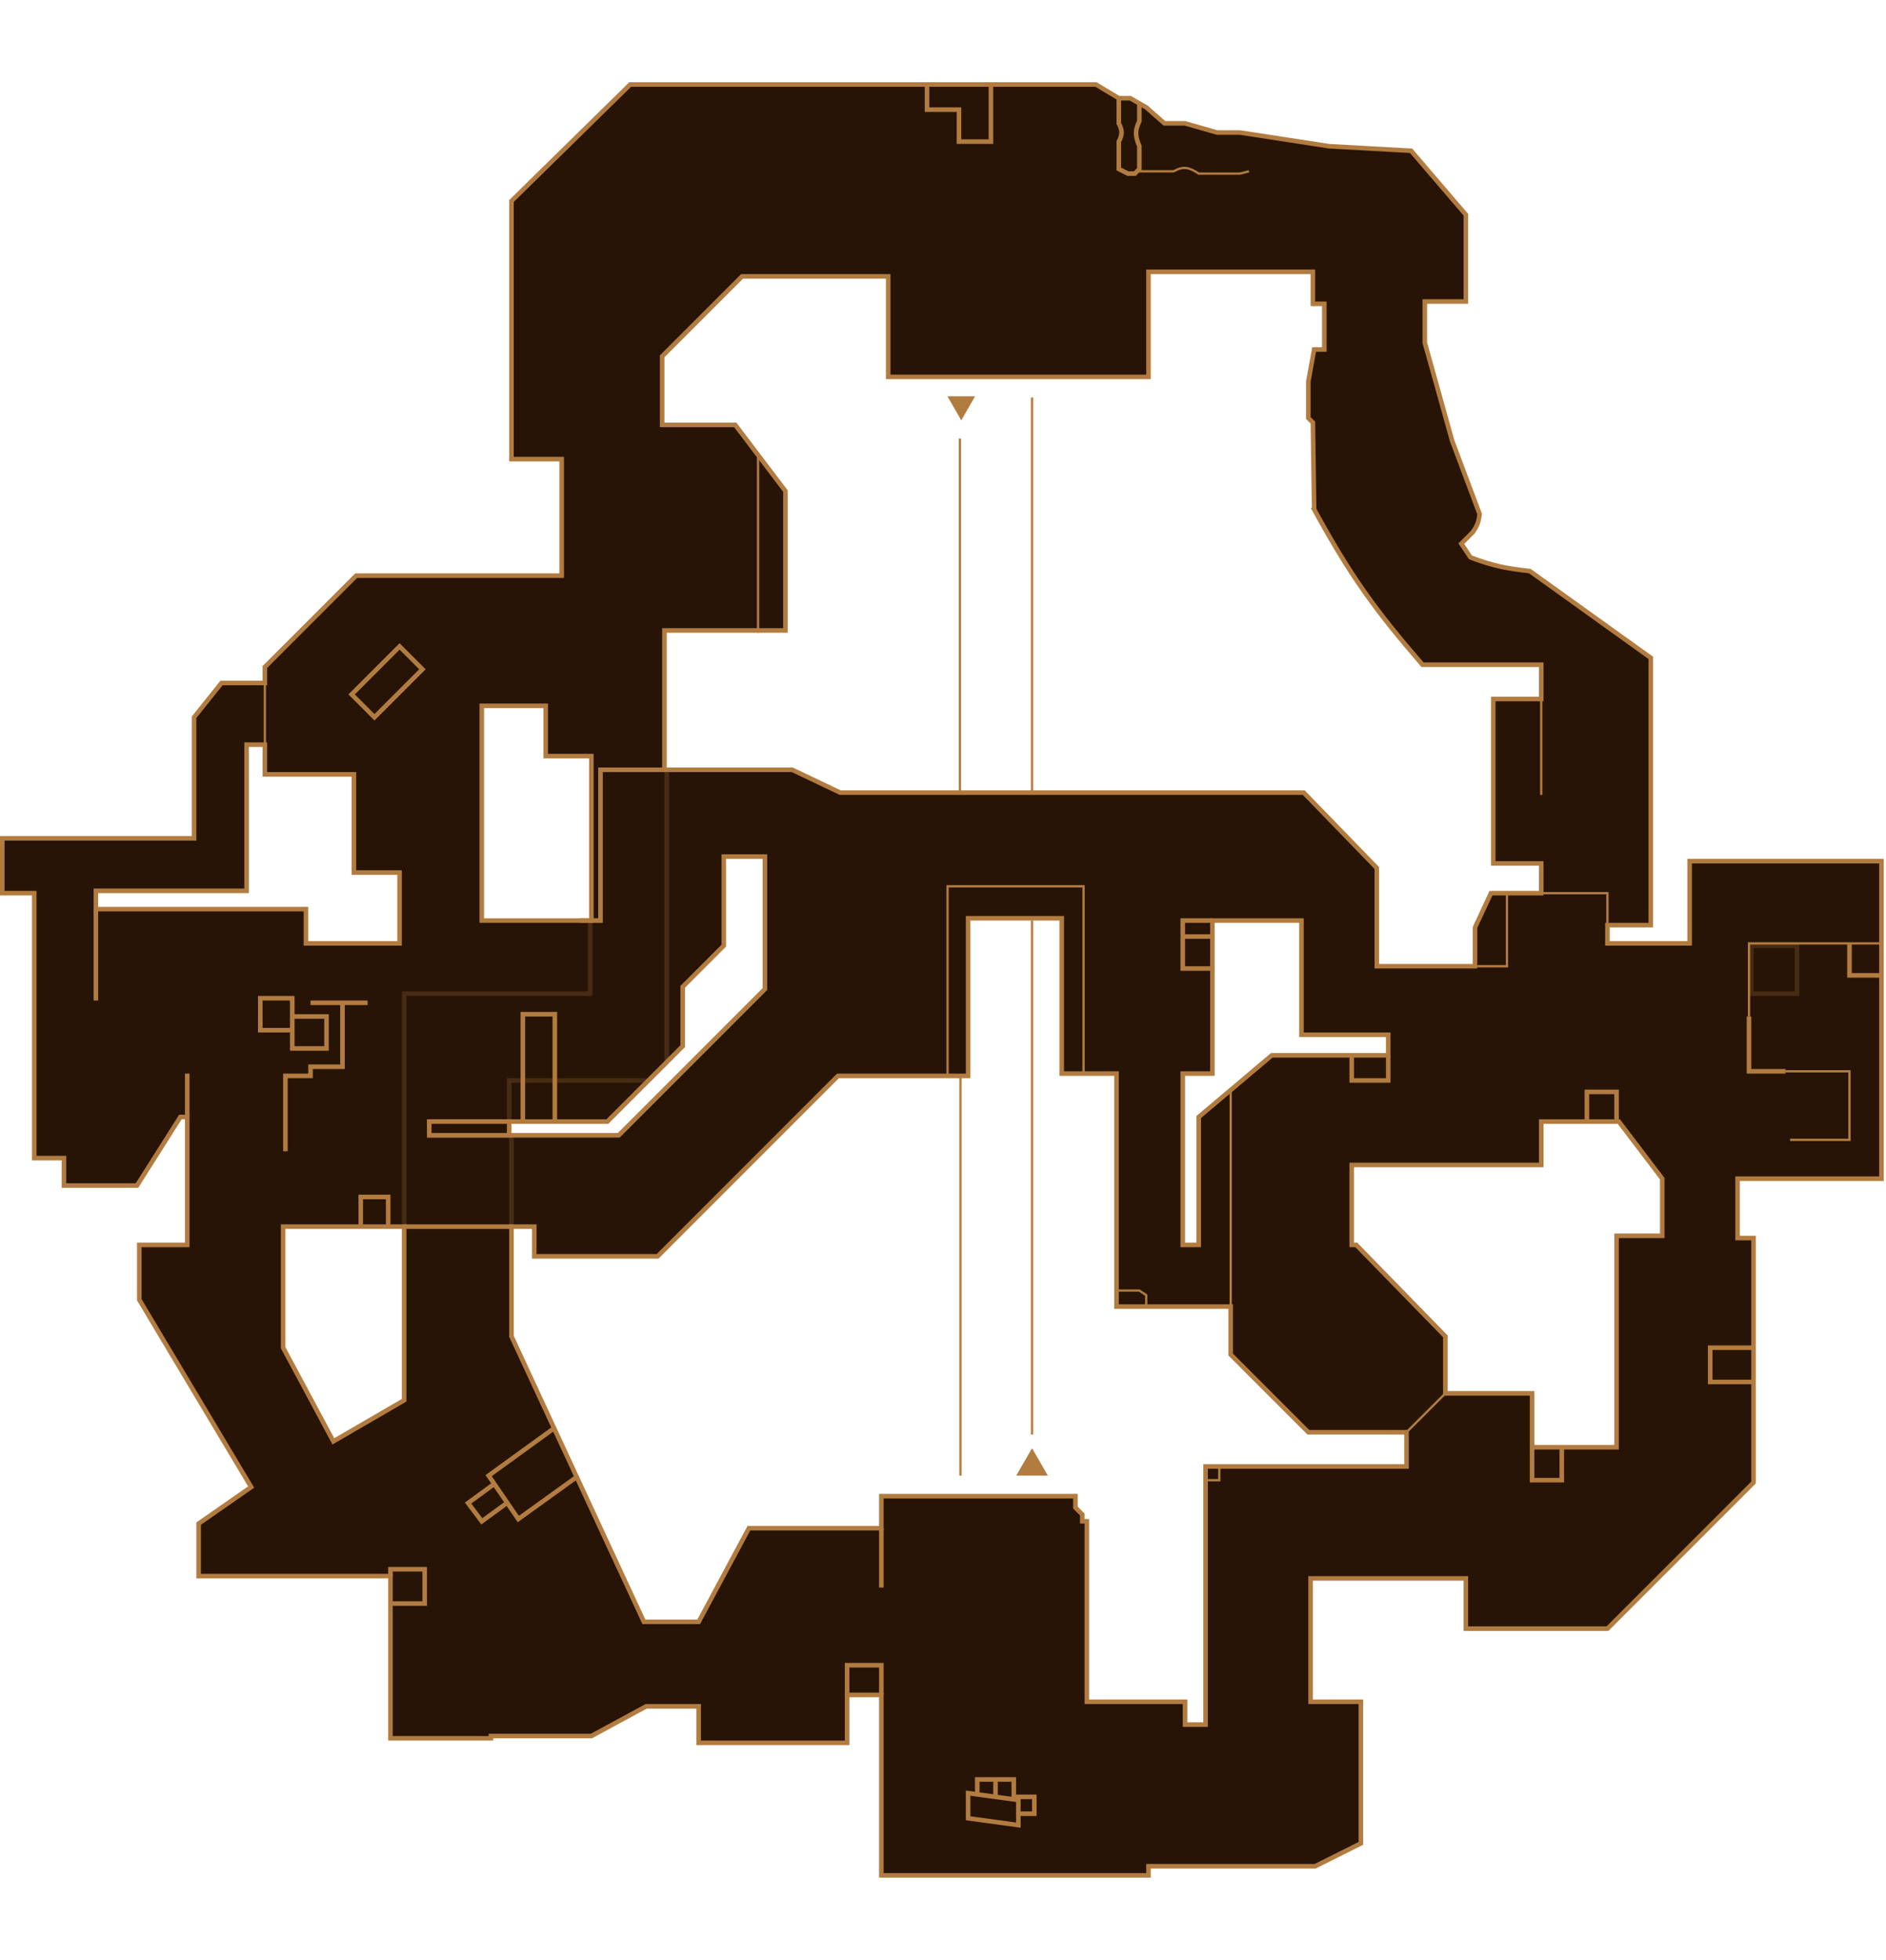 <svg width="413" height="429" viewBox="0 0 413 429" fill="none" xmlns="http://www.w3.org/2000/svg">
<path fill-rule="evenodd" clip-rule="evenodd" d="M43.5 345V333.5L55 325.5L30.5 284.5V272.5H41V244.5H39.5L30 259.5H14V253.5H7.5V195.5H0.5V183.5H42.5V157L48.5 149.5H58V146L78 126H123V100.5H112V44L138 18.5H240L245 21.5H247.5L251 23.5L255 27H259.5L266.5 29H271.5L291 32L309 33L321 47V66H312V75L318 96.5L324 112.5C323.813 114.309 323.436 115.155 322.5 116.5L320 119L322 122C327.11 123.936 329.951 124.438 335 125L361.5 144V202.5H352V206.5H370V188.5H412V258H380.5V271H384V324.5L352 356.5H321V345.5H287V372.5H298V403.5L288 408.5H251.5V410.5H193V371H185.5V381.5H153V373.5H141.5L129.5 380H107.5V380.5H85.5V345H43.5ZM301.5 211.5H323V203L326.5 195.5H337.5V189H327V153H337.5V145.5H311.5C301.053 133.418 295.703 125.999 287.773 111.5L287.5 92.5L286.5 91.5V83.5L287.773 76.5H290V66.5H287.5V59.5H251.5V82.5H194.5V60.5H162.5L145 78V93H161L172 107.5V138H145.5V168.5H173.5L184 173.5H285.5L301.5 190V211.5ZM259 235V272.5H262.5V244.5L278.5 231H304V226.5H285V201.5H265.5V235H259ZM316.5 292.5V305H335.5V316.785H354V270.5H364V258L354.5 245.5H337.5V255H296V272.5H297L316.5 292.5ZM94 245.5H133L149.5 229V216L158.5 207V187.5H167.5V216.5L135.5 248.5H94V245.5ZM73 315.5L62 295V268.5H88.5V306.5L73 315.5ZM112 268.5H117V275H144L183.5 235.5H212V201H232.5V235H244.5V286H269.5V296.5L286.5 313.5H308V321H264V377.5H259.5V372.5H238V333H237V331.5L235.5 330V327.5H193V334.5H164L153 355H141L112 292.5V268.5ZM105.5 154.5V201.5H129.5V165.5H119.5V154.5H105.5ZM67 199H21V195H54V163H58V169.5H77.5V191H87.5V206.5H67V199Z" fill="#271406"/>
<path d="M43.5 333.5L43.215 333.09L43 333.239V333.5H43.5ZM43.5 345H43V345.5H43.5V345ZM55 325.5L55.285 325.91L55.669 325.644L55.429 325.244L55 325.5ZM30.5 284.5H30V284.638L30.071 284.756L30.5 284.5ZM30.5 272.5V272H30V272.5H30.5ZM41 272.5V273H41.5V272.5H41ZM41 244.5H41.5V244H41V244.5ZM39.5 244.5V244H39.225L39.078 244.232L39.5 244.5ZM30 259.5V260H30.275L30.422 259.768L30 259.5ZM14 259.5H13.5V260H14V259.5ZM14 253.5H14.5V253H14V253.5ZM7.5 253.5H7V254H7.5V253.5ZM7.5 195.5H8V195H7.5V195.5ZM0.5 195.5H0V196H0.5V195.5ZM0.5 183.5V183H0V183.5H0.5ZM42.5 183.5V184H43V183.5H42.5ZM42.5 157L42.11 156.688L42 156.825V157H42.5ZM48.5 149.5V149H48.26L48.11 149.188L48.5 149.5ZM58 149.5V150H58.5V149.5H58ZM58 146L57.646 145.646L57.5 145.793V146H58ZM78 126V125.5H77.793L77.646 125.646L78 126ZM123 126V126.5H123.5V126H123ZM123 100.5H123.5V100H123V100.5ZM112 100.5H111.5V101H112V100.5ZM112 44L111.65 43.643L111.5 43.79V44H112ZM138 18.5V18H137.796L137.65 18.143L138 18.5ZM240 18.5L240.257 18.071L240.138 18H240V18.5ZM245 21.5L244.743 21.929L244.862 22H245V21.5ZM247.5 21.5L247.748 21.066L247.633 21H247.5V21.5ZM251 23.5L251.329 23.124L251.292 23.091L251.248 23.066L251 23.5ZM255 27L254.671 27.376L254.812 27.5H255V27ZM259.5 27L259.637 26.519L259.57 26.5H259.5V27ZM266.5 29L266.363 29.481L266.43 29.5H266.5V29ZM271.5 29L271.576 28.506L271.538 28.5H271.5V29ZM291 32L290.924 32.494L290.948 32.498L290.972 32.499L291 32ZM309 33L309.38 32.675L309.241 32.513L309.028 32.501L309 33ZM321 47H321.5V46.815L321.38 46.675L321 47ZM321 66V66.5H321.5V66H321ZM312 66V65.5H311.5V66H312ZM312 75H311.5V75.069L311.518 75.134L312 75ZM318 96.5L317.518 96.634L317.524 96.655L317.532 96.676L318 96.5ZM324 112.5L324.497 112.551L324.509 112.435L324.468 112.324L324 112.5ZM322.5 116.5L322.854 116.854L322.885 116.822L322.91 116.786L322.5 116.5ZM320 119L319.646 118.646L319.357 118.936L319.584 119.277L320 119ZM322 122L321.584 122.277L321.673 122.411L321.823 122.468L322 122ZM335 125L335.291 124.594L335.185 124.518L335.055 124.503L335 125ZM361.5 144H362V143.743L361.791 143.594L361.5 144ZM361.5 202.5V203H362V202.5H361.5ZM352 202.5V202H351.5V202.5H352ZM352 206.5H351.5V207H352V206.5ZM370 206.5V207H370.5V206.5H370ZM370 188.5V188H369.5V188.5H370ZM412 188.5H412.5V188H412V188.5ZM412 258V258.5H412.5V258H412ZM380.5 258V257.5H380V258H380.5ZM380.5 271H380V271.5H380.5V271ZM384 271H384.5V270.5H384V271ZM384 324.5L384.354 324.854L384.5 324.707V324.5H384ZM352 356.5V357H352.207L352.354 356.854L352 356.5ZM321 356.5H320.5V357H321V356.5ZM321 345.5H321.5V345H321V345.5ZM287 345.5V345H286.5V345.5H287ZM287 372.5H286.5V373H287V372.5ZM298 372.5H298.5V372H298V372.5ZM298 403.5L298.224 403.947L298.5 403.809V403.5H298ZM288 408.5V409H288.118L288.224 408.947L288 408.5ZM251.5 408.5V408H251V408.5H251.5ZM251.5 410.5V411H252V410.5H251.5ZM193 410.5H192.5V411H193V410.5ZM193 371H193.5V370.5H193V371ZM185.5 371V370.5H185V371H185.5ZM185.5 381.5V382H186V381.5H185.5ZM153 381.5H152.5V382H153V381.5ZM153 373.5H153.5V373H153V373.5ZM141.5 373.5V373H141.373L141.262 373.06L141.5 373.5ZM129.5 380V380.5H129.627L129.738 380.44L129.5 380ZM107.5 380V379.5H107V380H107.5ZM107.5 380.5V381H108V380.5H107.5ZM85.5 380.5H85V381H85.5V380.5ZM85.5 345H86V344.5H85.5V345ZM323 211.5V212H323.5V211.5H323ZM301.5 211.5H301V212H301.5V211.5ZM323 203L322.547 202.789L322.5 202.889V203H323ZM326.5 195.5V195H326.182L326.047 195.289L326.5 195.5ZM337.5 195.5V196H338V195.5H337.5ZM337.5 189H338V188.5H337.5V189ZM327 189H326.5V189.5H327V189ZM327 153V152.5H326.5V153H327ZM337.5 153V153.5H338V153H337.5ZM337.5 145.5H338V145H337.5V145.5ZM311.5 145.5L311.122 145.827L311.271 146H311.5V145.5ZM287.773 111.5L287.273 111.507L287.275 111.631L287.334 111.74L287.773 111.5ZM287.5 92.5L288 92.493L287.997 92.29L287.854 92.146L287.5 92.5ZM286.5 91.5H286V91.707L286.146 91.854L286.5 91.5ZM286.5 83.5L286.008 83.41L286 83.455V83.5H286.5ZM287.773 76.5V76H287.356L287.281 76.41L287.773 76.5ZM290 76.5V77H290.5V76.5H290ZM290 66.5H290.5V66H290V66.5ZM287.5 66.5H287V67H287.5V66.5ZM287.5 59.5H288V59H287.5V59.5ZM251.5 59.5V59H251V59.5H251.5ZM251.5 82.5V83H252V82.5H251.5ZM194.5 82.5H194V83H194.5V82.5ZM194.5 60.5H195V60H194.5V60.5ZM162.5 60.5V60H162.293L162.146 60.146L162.5 60.5ZM145 78L144.646 77.646L144.5 77.793V78H145ZM145 93H144.5V93.5H145V93ZM161 93L161.398 92.698L161.248 92.5H161V93ZM172 107.5H172.5V107.332L172.398 107.198L172 107.5ZM172 138V138.5H172.5V138H172ZM145.5 138V137.5H145V138H145.5ZM145.5 168.5H145V169H145.5V168.5ZM173.5 168.5L173.715 168.049L173.613 168H173.5V168.5ZM184 173.5L183.785 173.951L183.887 174H184V173.5ZM285.5 173.5L285.859 173.152L285.712 173H285.5V173.5ZM301.5 190H302V189.797L301.859 189.652L301.5 190ZM259 272.5H258.5V273H259V272.5ZM259 235V234.5H258.5V235H259ZM262.5 272.5V273H263V272.5H262.5ZM262.5 244.5L262.178 244.118L262 244.268V244.5H262.5ZM278.5 231V230.5H278.317L278.178 230.618L278.5 231ZM304 231V231.5H304.5V231H304ZM304 226.5H304.5V226H304V226.5ZM285 226.5H284.5V227H285V226.5ZM285 201.5H285.5V201H285V201.5ZM265.5 201.5V201H265V201.5H265.5ZM265.5 235V235.5H266V235H265.5ZM316.5 305H316V305.5H316.5V305ZM316.5 292.5H317V292.297L316.858 292.151L316.5 292.5ZM335.5 305H336V304.5H335.5V305ZM335.5 316.785H335V317.285H335.5V316.785ZM354 316.785V317.285H354.5V316.785H354ZM354 270.5V270H353.5V270.5H354ZM364 270.5V271H364.5V270.5H364ZM364 258H364.5V257.832L364.398 257.697L364 258ZM354.5 245.5L354.898 245.197L354.748 245H354.5V245.5ZM337.5 245.5V245H337V245.5H337.5ZM337.5 255V255.5H338V255H337.5ZM296 255V254.5H295.5V255H296ZM296 272.5H295.5V273H296V272.5ZM297 272.5L297.358 272.151L297.211 272H297V272.5ZM133 245.5V246H133.207L133.354 245.854L133 245.5ZM94 245.5V245H93.5V245.5H94ZM149.5 229L149.854 229.354L150 229.207V229H149.5ZM149.5 216L149.146 215.646L149 215.793V216H149.5ZM158.5 207L158.854 207.354L159 207.207V207H158.5ZM158.5 187.5V187H158V187.5H158.5ZM167.5 187.5H168V187H167.5V187.5ZM167.5 216.5L167.854 216.854L168 216.707V216.5H167.5ZM135.5 248.5V249H135.707L135.854 248.854L135.5 248.5ZM94 248.5H93.5V249H94V248.5ZM62 295H61.5V295.126L61.559 295.236L62 295ZM73 315.5L72.559 315.736L72.804 316.192L73.251 315.932L73 315.5ZM62 268.5V268H61.5V268.5H62ZM88.5 268.5H89V268H88.5V268.5ZM88.5 306.5L88.751 306.932L89 306.788V306.5H88.5ZM117 268.5H117.5V268H117V268.5ZM112 268.5V268H111.5V268.5H112ZM117 275H116.5V275.5H117V275ZM144 275V275.5H144.207L144.354 275.354L144 275ZM183.5 235.5V235H183.293L183.146 235.146L183.5 235.5ZM212 235.5V236H212.5V235.5H212ZM212 201V200.5H211.5V201H212ZM232.5 201H233V200.5H232.5V201ZM232.5 235H232V235.5H232.5V235ZM244.5 235H245V234.5H244.5V235ZM244.5 286H244V286.5H244.5V286ZM269.5 286H270V285.5H269.5V286ZM269.5 296.5H269V296.707L269.146 296.854L269.5 296.5ZM286.5 313.5L286.146 313.854L286.293 314H286.5V313.5ZM308 313.5H308.5V313H308V313.5ZM308 321V321.5H308.5V321H308ZM264 321V320.5H263.5V321H264ZM264 377.5V378H264.5V377.5H264ZM259.5 377.5H259V378H259.5V377.5ZM259.5 372.5H260V372H259.5V372.5ZM238 372.5H237.5V373H238V372.5ZM238 333H238.5V332.5H238V333ZM237 333H236.5V333.5H237V333ZM237 331.5H237.5V331.293L237.354 331.146L237 331.5ZM235.5 330H235V330.207L235.146 330.354L235.5 330ZM235.5 327.5H236V327H235.5V327.5ZM193 327.5V327H192.5V327.5H193ZM193 334.5V335H193.5V334.5H193ZM164 334.5V334H163.701L163.559 334.264L164 334.5ZM153 355V355.5H153.299L153.441 355.236L153 355ZM141 355L140.546 355.21L140.681 355.5H141V355ZM112 292.5H111.5V292.61L111.546 292.71L112 292.5ZM105.5 201.5H105V202H105.5V201.5ZM105.5 154.5V154H105V154.5H105.5ZM129.5 201.5V202H130V201.5H129.5ZM129.5 165.5H130V165H129.5V165.5ZM119.5 165.5H119V166H119.5V165.5ZM119.5 154.5H120V154H119.5V154.5ZM21 199H20.5V199.5H21V199ZM67 199H67.5V198.5H67V199ZM21 195V194.5H20.5V195H21ZM54 195V195.5H54.5V195H54ZM54 163V162.5H53.5V163H54ZM58 163H58.5V162.5H58V163ZM58 169.5H57.5V170H58V169.5ZM77.5 169.5H78V169H77.5V169.5ZM77.5 191H77V191.5H77.5V191ZM87.5 191H88V190.5H87.5V191ZM87.5 206.5V207H88V206.5H87.5ZM67 206.5H66.5V207H67V206.5ZM43 333.5V345H44V333.5H43ZM54.715 325.09L43.215 333.09L43.785 333.91L55.285 325.91L54.715 325.09ZM30.071 284.756L54.571 325.756L55.429 325.244L30.929 284.244L30.071 284.756ZM30 272.5V284.5H31V272.5H30ZM41 272H30.5V273H41V272ZM40.5 244.5V272.5H41.5V244.5H40.5ZM39.5 245H41V244H39.5V245ZM30.422 259.768L39.922 244.768L39.078 244.232L29.578 259.232L30.422 259.768ZM14 260H30V259H14V260ZM13.5 253.5V259.5H14.5V253.5H13.5ZM7.5 254H14V253H7.5V254ZM7 195.5V253.5H8V195.5H7ZM0.5 196H7.5V195H0.5V196ZM0 183.5V195.5H1V183.5H0ZM42.5 183H0.5V184H42.5V183ZM42 157V183.5H43V157H42ZM48.11 149.188L42.11 156.688L42.89 157.312L48.89 149.812L48.11 149.188ZM58 149H48.5V150H58V149ZM57.5 146V149.5H58.5V146H57.5ZM77.646 125.646L57.646 145.646L58.354 146.354L78.354 126.354L77.646 125.646ZM123 125.5H78V126.5H123V125.5ZM122.5 100.5V126H123.5V100.5H122.5ZM112 101H123V100H112V101ZM111.5 44V100.5H112.5V44H111.5ZM137.65 18.143L111.65 43.643L112.35 44.357L138.35 18.857L137.65 18.143ZM240 18H138V19H240V18ZM245.257 21.071L240.257 18.071L239.743 18.929L244.743 21.929L245.257 21.071ZM247.5 21H245V22H247.5V21ZM251.248 23.066L247.748 21.066L247.252 21.934L250.752 23.934L251.248 23.066ZM255.329 26.624L251.329 23.124L250.671 23.876L254.671 27.376L255.329 26.624ZM259.5 26.5H255V27.5H259.5V26.5ZM266.637 28.519L259.637 26.519L259.363 27.481L266.363 29.481L266.637 28.519ZM271.5 28.5H266.5V29.5H271.5V28.5ZM291.076 31.506L271.576 28.506L271.424 29.494L290.924 32.494L291.076 31.506ZM309.028 32.501L291.028 31.501L290.972 32.499L308.972 33.499L309.028 32.501ZM321.38 46.675L309.38 32.675L308.62 33.325L320.62 47.325L321.38 46.675ZM321.5 66V47H320.5V66H321.5ZM312 66.5H321V65.5H312V66.5ZM312.5 75V66H311.5V75H312.5ZM318.482 96.366L312.482 74.866L311.518 75.134L317.518 96.634L318.482 96.366ZM324.468 112.324L318.468 96.324L317.532 96.676L323.532 112.676L324.468 112.324ZM322.91 116.786C323.388 116.1 323.742 115.514 323.997 114.855C324.253 114.193 324.401 113.482 324.497 112.551L323.503 112.449C323.412 113.327 323.278 113.943 323.065 114.493C322.851 115.045 322.549 115.555 322.09 116.214L322.91 116.786ZM320.354 119.354L322.854 116.854L322.146 116.146L319.646 118.646L320.354 119.354ZM322.416 121.723L320.416 118.723L319.584 119.277L321.584 122.277L322.416 121.723ZM335.055 124.503C330.034 123.944 327.237 123.449 322.177 121.532L321.823 122.468C326.983 124.423 329.867 124.932 334.945 125.497L335.055 124.503ZM361.791 143.594L335.291 124.594L334.709 125.406L361.209 144.406L361.791 143.594ZM362 202.5V144H361V202.5H362ZM352 203H361.5V202H352V203ZM352.5 206.5V202.5H351.5V206.5H352.5ZM370 206H352V207H370V206ZM369.5 188.5V206.5H370.5V188.5H369.5ZM412 188H370V189H412V188ZM412.5 258V188.5H411.5V258H412.5ZM380.5 258.5H412V257.5H380.5V258.5ZM381 271V258H380V271H381ZM384 270.5H380.5V271.5H384V270.5ZM384.5 324.5V271H383.5V324.5H384.5ZM352.354 356.854L384.354 324.854L383.646 324.146L351.646 356.146L352.354 356.854ZM321 357H352V356H321V357ZM320.5 345.5V356.5H321.5V345.5H320.5ZM287 346H321V345H287V346ZM287.5 372.5V345.5H286.5V372.5H287.5ZM298 372H287V373H298V372ZM298.5 403.5V372.5H297.5V403.5H298.5ZM288.224 408.947L298.224 403.947L297.776 403.053L287.776 408.053L288.224 408.947ZM251.5 409H288V408H251.5V409ZM252 410.5V408.5H251V410.5H252ZM193 411H251.5V410H193V411ZM192.5 371V410.5H193.5V371H192.5ZM185.5 371.5H193V370.5H185.5V371.5ZM186 381.5V371H185V381.5H186ZM153 382H185.5V381H153V382ZM152.5 373.5V381.5H153.5V373.5H152.5ZM141.5 374H153V373H141.5V374ZM129.738 380.44L141.738 373.94L141.262 373.06L129.262 379.56L129.738 380.44ZM107.5 380.5H129.5V379.5H107.5V380.5ZM108 380.5V380H107V380.5H108ZM85.5 381H107.5V380H85.5V381ZM85 345V380.5H86V345H85ZM43.5 345.5H85.5V344.5H43.5V345.5ZM323 211H301.5V212H323V211ZM322.5 203V211.5H323.5V203H322.5ZM326.047 195.289L322.547 202.789L323.453 203.211L326.953 195.711L326.047 195.289ZM337.5 195H326.5V196H337.5V195ZM337 189V195.5H338V189H337ZM327 189.5H337.5V188.5H327V189.5ZM326.5 153V189H327.5V153H326.5ZM337.5 152.5H327V153.5H337.5V152.5ZM337 145.5V153H338V145.5H337ZM311.5 146H337.5V145H311.5V146ZM287.334 111.74C295.283 126.273 300.654 133.721 311.122 145.827L311.878 145.173C301.452 133.115 296.122 125.725 288.212 111.26L287.334 111.74ZM287 92.507L287.273 111.507L288.273 111.493L288 92.493L287 92.507ZM286.146 91.854L287.146 92.854L287.854 92.146L286.854 91.146L286.146 91.854ZM286 83.5V91.5H287V83.5H286ZM287.281 76.41L286.008 83.41L286.992 83.59L288.265 76.59L287.281 76.41ZM290 76H287.773V77H290V76ZM289.5 66.5V76.5H290.5V66.5H289.5ZM287.5 67H290V66H287.5V67ZM287 59.5V66.5H288V59.5H287ZM251.5 60H287.5V59H251.5V60ZM252 82.5V59.5H251V82.5H252ZM194.5 83H251.5V82H194.5V83ZM194 60.5V82.5H195V60.5H194ZM162.5 61H194.5V60H162.5V61ZM145.354 78.354L162.854 60.854L162.146 60.146L144.646 77.646L145.354 78.354ZM145.5 93V78H144.5V93H145.5ZM161 92.5H145V93.5H161V92.5ZM172.398 107.198L161.398 92.698L160.602 93.302L171.602 107.802L172.398 107.198ZM172.5 138V107.5H171.5V138H172.5ZM145.5 138.5H172V137.5H145.5V138.5ZM146 168.5V138H145V168.5H146ZM173.5 168H145.5V169H173.5V168ZM184.215 173.049L173.715 168.049L173.285 168.951L183.785 173.951L184.215 173.049ZM285.5 173H184V174H285.5V173ZM301.859 189.652L285.859 173.152L285.141 173.848L301.141 190.348L301.859 189.652ZM302 211.5V190H301V211.5H302ZM259.5 272.5V235H258.5V272.5H259.5ZM262.5 272H259V273H262.5V272ZM262 244.5V272.5H263V244.5H262ZM278.178 230.618L262.178 244.118L262.822 244.882L278.822 231.382L278.178 230.618ZM304 230.5H278.5V231.5H304V230.5ZM303.5 226.5V231H304.5V226.5H303.5ZM285 227H304V226H285V227ZM284.5 201.5V226.5H285.5V201.5H284.5ZM265.5 202H285V201H265.5V202ZM266 235V201.5H265V235H266ZM259 235.5H265.5V234.5H259V235.5ZM317 305V292.5H316V305H317ZM335.5 304.5H316.5V305.5H335.5V304.5ZM336 316.785V305H335V316.785H336ZM354 316.285H335.5V317.285H354V316.285ZM353.5 270.5V316.785H354.5V270.5H353.5ZM364 270H354V271H364V270ZM363.5 258V270.5H364.5V258H363.5ZM354.102 245.803L363.602 258.303L364.398 257.697L354.898 245.197L354.102 245.803ZM337.5 246H354.5V245H337.5V246ZM338 255V245.5H337V255H338ZM296 255.5H337.5V254.5H296V255.5ZM296.5 272.5V255H295.5V272.5H296.5ZM297 272H296V273H297V272ZM316.858 292.151L297.358 272.151L296.642 272.849L316.142 292.849L316.858 292.151ZM133 245H94V246H133V245ZM149.146 228.646L132.646 245.146L133.354 245.854L149.854 229.354L149.146 228.646ZM149 216V229H150V216H149ZM158.146 206.646L149.146 215.646L149.854 216.354L158.854 207.354L158.146 206.646ZM158 187.5V207H159V187.5H158ZM167.5 187H158.5V188H167.5V187ZM168 216.5V187.5H167V216.5H168ZM135.854 248.854L167.854 216.854L167.146 216.146L135.146 248.146L135.854 248.854ZM94 249H135.5V248H94V249ZM93.5 245.5V248.5H94.5V245.5H93.5ZM61.559 295.236L72.559 315.736L73.441 315.264L62.441 294.764L61.559 295.236ZM61.5 268.5V295H62.5V268.5H61.5ZM88.5 268H62V269H88.5V268ZM89 306.5V268.5H88V306.5H89ZM73.251 315.932L88.751 306.932L88.249 306.068L72.749 315.068L73.251 315.932ZM117 268H112V269H117V268ZM117.5 275V268.5H116.5V275H117.5ZM144 274.5H117V275.5H144V274.5ZM183.146 235.146L143.646 274.646L144.354 275.354L183.854 235.854L183.146 235.146ZM212 235H183.5V236H212V235ZM211.5 201V235.5H212.5V201H211.5ZM232.5 200.5H212V201.5H232.5V200.5ZM233 235V201H232V235H233ZM244.5 234.5H232.5V235.5H244.5V234.5ZM245 286V235H244V286H245ZM269.5 285.5H244.5V286.5H269.5V285.5ZM270 296.5V286H269V296.5H270ZM286.854 313.146L269.854 296.146L269.146 296.854L286.146 313.854L286.854 313.146ZM308 313H286.5V314H308V313ZM308.5 321V313.5H307.5V321H308.5ZM264 321.5H308V320.5H264V321.5ZM264.5 377.5V321H263.5V377.5H264.5ZM259.5 378H264V377H259.5V378ZM259 372.5V377.5H260V372.5H259ZM238 373H259.5V372H238V373ZM237.5 333V372.5H238.5V333H237.5ZM237 333.5H238V332.5H237V333.5ZM236.5 331.5V333H237.5V331.5H236.5ZM235.146 330.354L236.646 331.854L237.354 331.146L235.854 329.646L235.146 330.354ZM235 327.5V330H236V327.5H235ZM193 328H235.5V327H193V328ZM193.5 334.5V327.5H192.5V334.5H193.5ZM164 335H193V334H164V335ZM153.441 355.236L164.441 334.736L163.559 334.264L152.559 354.764L153.441 355.236ZM141 355.5H153V354.5H141V355.5ZM111.546 292.71L140.546 355.21L141.454 354.79L112.454 292.29L111.546 292.71ZM111.5 268.5V292.5H112.5V268.5H111.5ZM106 201.5V154.5H105V201.5H106ZM129.5 201H105.5V202H129.5V201ZM129 165.5V201.5H130V165.5H129ZM119.5 166H129.5V165H119.5V166ZM119 154.5V165.5H120V154.5H119ZM105.5 155H119.5V154H105.5V155ZM21 199.5H67V198.5H21V199.5ZM20.5 195V199H21.5V195H20.5ZM54 194.5H21V195.5H54V194.5ZM53.5 163V195H54.5V163H53.5ZM58 162.5H54V163.5H58V162.5ZM58.5 169.5V163H57.5V169.5H58.5ZM77.5 169H58V170H77.5V169ZM78 191V169.5H77V191H78ZM87.5 190.5H77.5V191.5H87.5V190.5ZM88 206.5V191H87V206.5H88ZM67 207H87.5V206H67V207ZM66.5 199V206.5H67.5V199H66.5ZM288.212 111.26C288.121 111.095 288.03 110.928 287.939 110.761L287.061 111.239C287.152 111.407 287.244 111.574 287.334 111.74L288.212 111.26Z" fill="#B27C40"/>
<path d="M249 37.5H257C259.197 36.283 260.395 36.643 262.5 38H271.5L273.5 37.5" stroke="#B27C40" stroke-width="0.5"/>
<path d="M62.5 252V235.5H68V233.5H75V219.5M75 219.5H68M75 219.5H80.5" stroke="#B27C40"/>
<path d="M335.5 317V324H342V317M384 295H374.5V302.5H384M77 152L87.5 141.5L92.5 146.5L82 157L77 152Z" stroke="#B27C40"/>
<path d="M88.5 268.5H112" stroke="#B27C40"/>
<path d="M111.5 248.5V245.5H94V248.5H111.5Z" fill="#271406" stroke="#B27C40"/>
<path d="M79 268.5V262H85V268.5M41 244.5V235M64 225.5H57V218.5H64V222.5M64 225.5V222.5M64 225.5V229.5H71.5V222.5H64M114.5 245.5V222H121.5V245.5M146 168.5H131.5V201.5H127M265.5 201.5H259V205M265.5 212H259V205M265.5 205H259" stroke="#B27C40"/>
<path d="M296 231V236.5H304V231M347.5 245.5V239H354V245.5M121.5 312.5L107 323L108.239 324.811M126 323.5L113.5 332.5L108.239 324.811M111 329L105.5 333L102.5 329L108.239 324.811" stroke="#B27C40"/>
<path d="M85.5 345V343.5H93V351H85.5M185.5 371V364.5H193V371M193 334.5V347.5M214 392.773L212 392.5V398L223 399.5V397M214 392.773V389.5H218M214 392.773L218 393.318M218 389.5V393.318M218 389.5H222V393.864M218 393.318L222 393.864M222 393.864L223 394V394.5M223 397H226.5V393.318H223V394.5M223 397V394.5" stroke="#B27C40"/>
<path d="M210.5 92L207.469 86.75H213.531L210.5 92Z" fill="#B27C40"/>
<path d="M226 317L229.464 323H222.536L226 317Z" fill="#B27C40"/>
<path d="M210.197 96V173.5M226 87V173.5M226 201.5V314M210.318 235.5V323" stroke="#B27C40" stroke-width="0.5"/>
<path d="M207.5 235.5V194H237.276V235M269.5 238.5V286M244.5 282.5H249.5L251 283.5V286M307.5 314L317 304.5M267 321V324H264M323.5 211.5H330V195.5M337.5 195.5H352V202.5M337.5 174V153" stroke="#B27C40" stroke-width="0.5"/>
<path d="M58 149.5V163M166 138.5V99.731M392 249.5H405V234.5H391M383 222.5V206.5H412" stroke="#B27C40" stroke-width="0.5"/>
<path d="M383 222.5V234.5H391" stroke="#B27C40"/>
<path d="M405 206.5V213.5H412M203 18.5V24H210V31H217V18.5M245 21.5V27C245.836 28.627 245.759 29.497 245 31V37L247 38H248.5L249.5 37V32C248.434 29.499 248.65 28.366 249.5 26.5V22.5" stroke="#B27C40"/>
<path d="M21 219V209V199" stroke="#B27C40"/>
<path d="M88.5 268.5V217.5H129.243V201.708M146 168.5V232.592L142 236.5H111.5V245.5M112 248.5V268.5" stroke="#B27C40" stroke-opacity="0.23"/>
<path d="M393.5 217.5V207H383.5V217.5H393.5Z" stroke="#B27C40" stroke-opacity="0.23"/>
</svg>
